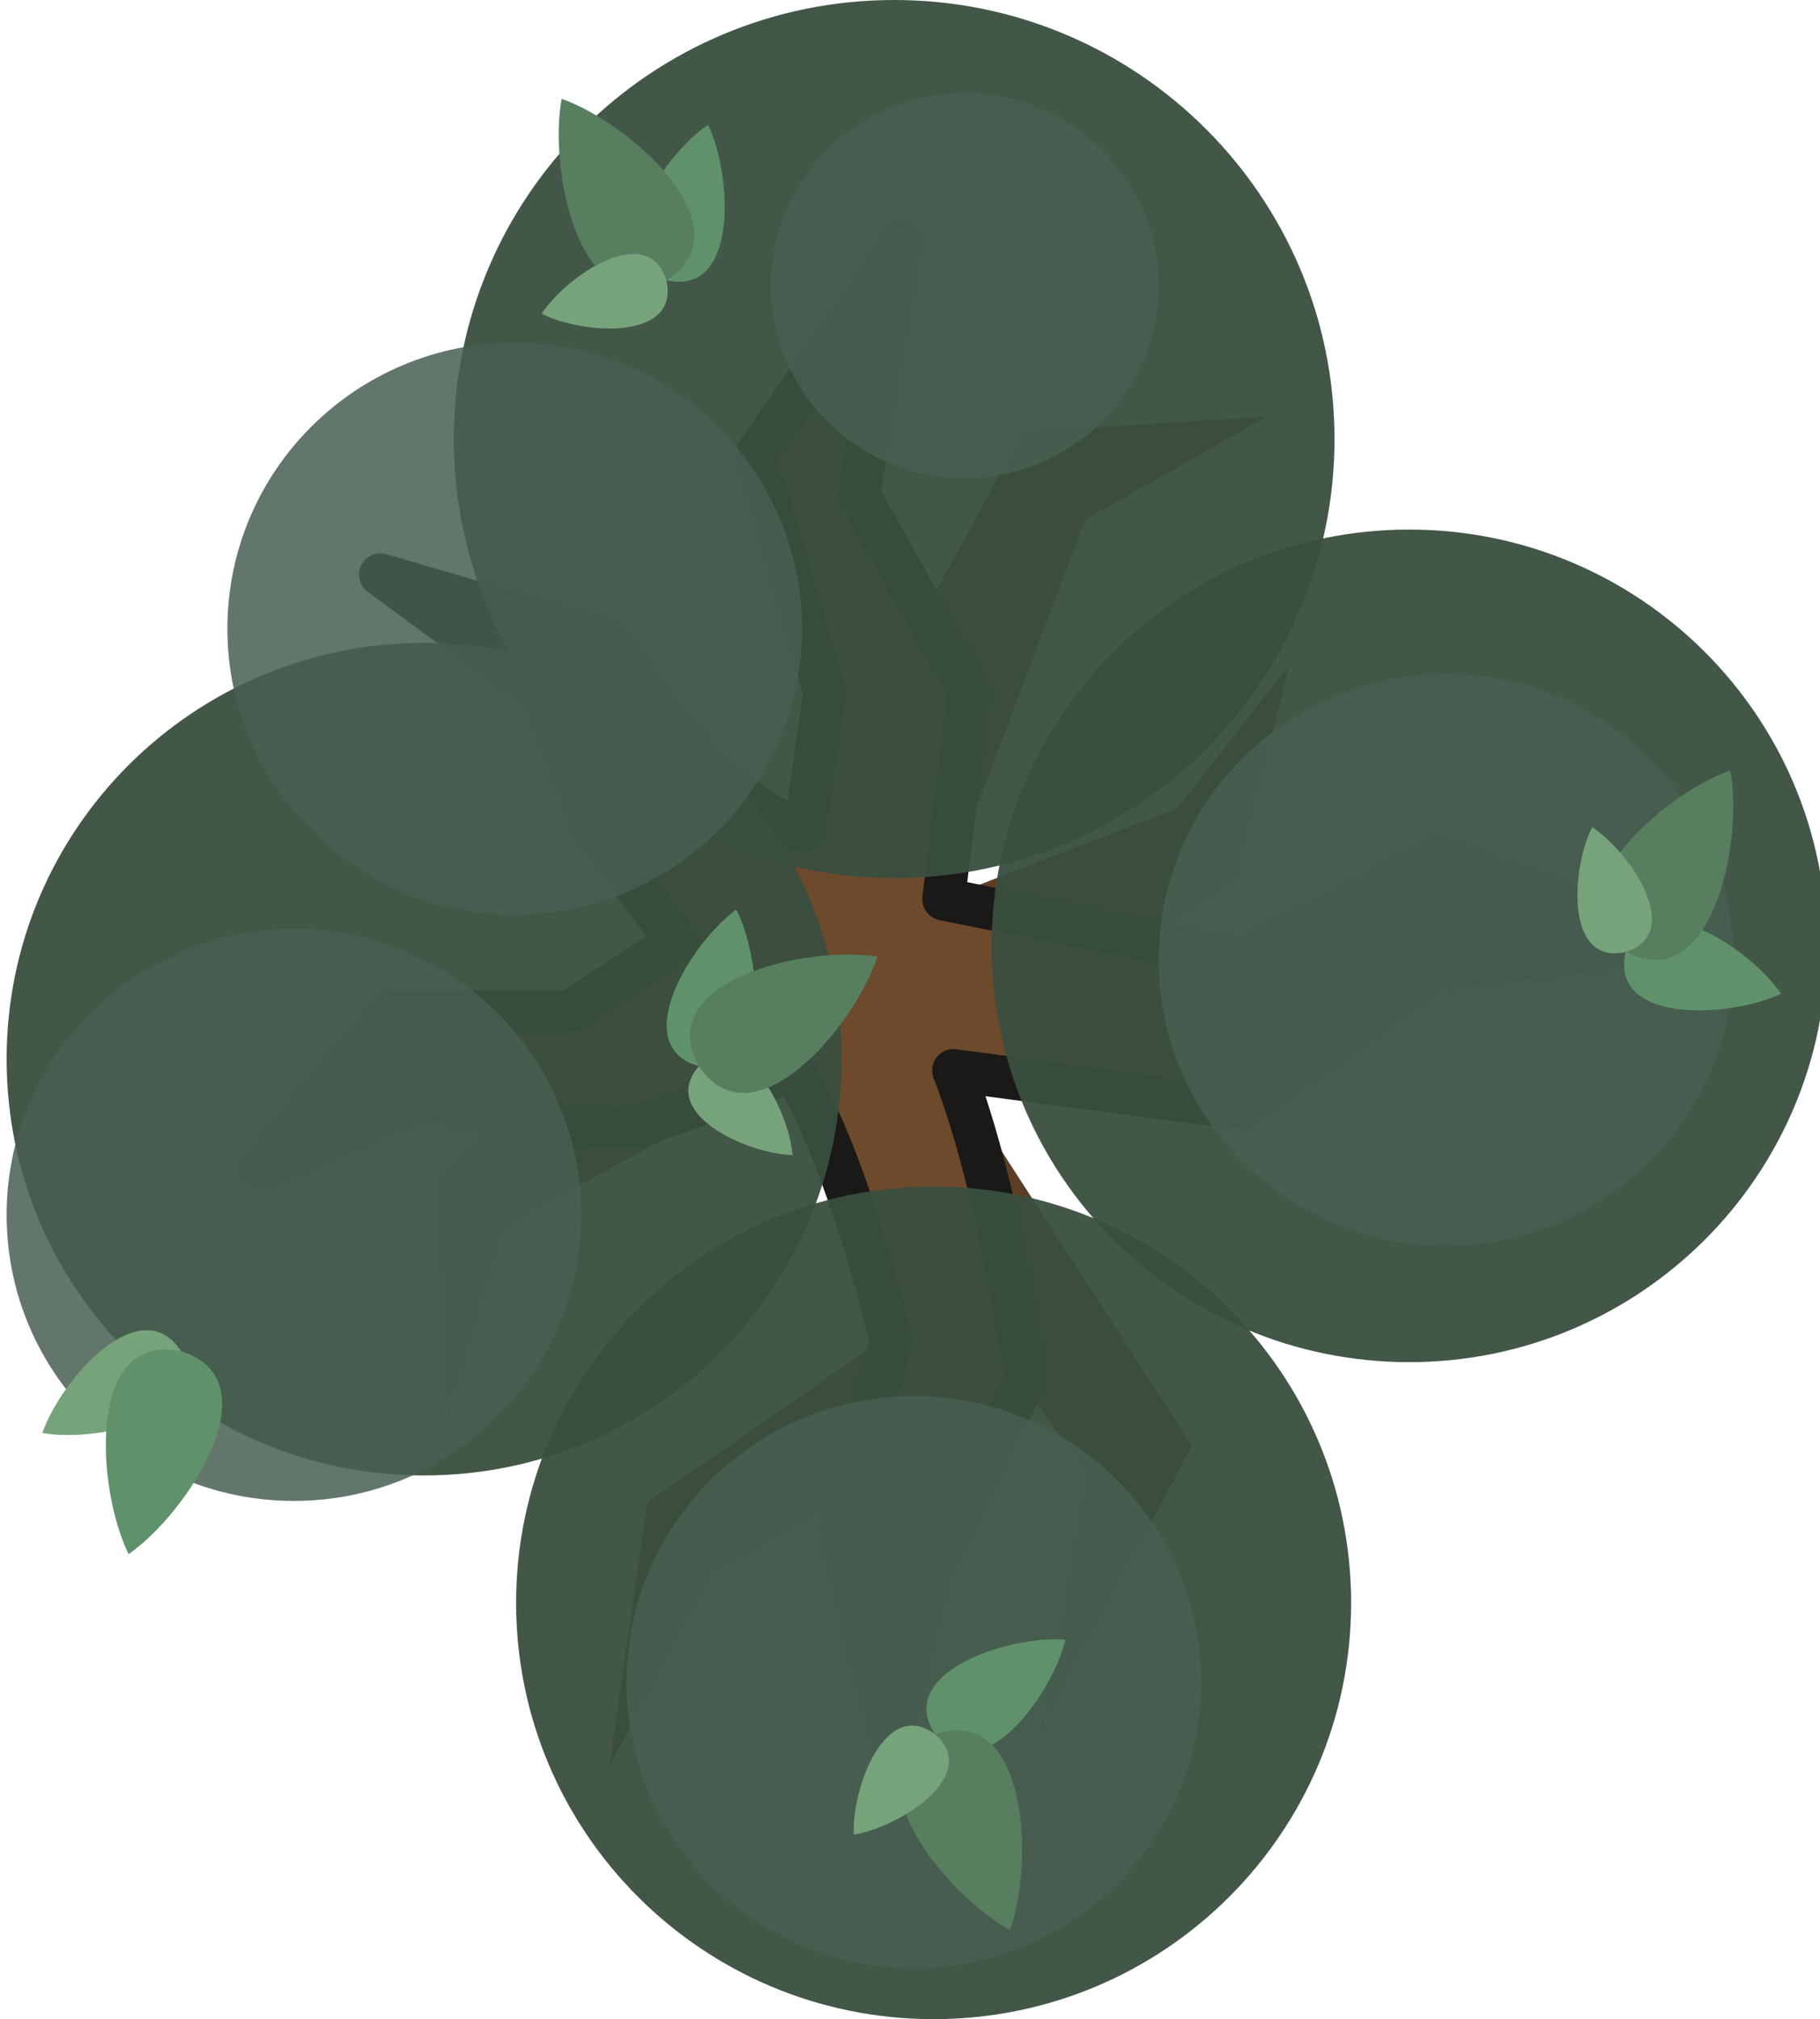 <?xml version="1.0" encoding="UTF-8" standalone="no"?>
<svg
   width="550"
   height="609.877"
   viewBox="0 0 550 609.877"
   fill="none"
   version="1.1"
   id="svg52"
   sodipodi:docname="tree_oak_1.svg"
   inkscape:version="1.1.2 (0a00cf5339, 2022-02-04)"
   xmlns:inkscape="http://www.inkscape.org/namespaces/inkscape"
   xmlns:sodipodi="http://sodipodi.sourceforge.net/DTD/sodipodi-0.dtd"
   xmlns="http://www.w3.org/2000/svg"
   xmlns:svg="http://www.w3.org/2000/svg">
  <defs
     id="defs56" />
  <sodipodi:namedview
     id="namedview54"
     pagecolor="#505050"
     bordercolor="#ffffff"
     borderopacity="1"
     inkscape:pageshadow="0"
     inkscape:pageopacity="0"
     inkscape:pagecheckerboard="1"
     showgrid="false"
     inkscape:zoom="1.5334507"
     inkscape:cx="151.94489"
     inkscape:cy="273.89208"
     inkscape:window-width="2560"
     inkscape:window-height="1372"
     inkscape:window-x="0"
     inkscape:window-y="0"
     inkscape:window-maximized="1"
     inkscape:current-layer="svg52"
     height="609.877px" />
  <g
     id="g898"
     transform="matrix(2.151,0,0,2.151,-2.302,2.8099607e-4)">
    <path
       d="m 144.763,60.644 -30.621,56.27 c 0,0 -11.052,9.289 -17.895,15.509 -13.815,12.556 -33.802,33.802 -33.802,33.802 L 64.036,199.43 72,172 112.353,150.318 127.663,186.307 92,211 86.703,247.945 101.5,220.5 c 0,0 18.866,-10.241 27.555,-15.9 9.24,-6.018 14.515,-11.93 14.515,-11.93 l 9.941,13.918 -6.362,36.784 L 168.5,203 134.224,149.921 174.985,123.277 182.143,93.452 166.5,113.5 133.429,126.259 153.511,73 179,58.5 Z"
       fill="#5b3e24"
       id="path2" />
    <path
       d="M 114.153,116.715 116.937,97.229 107.194,64.024 127.873,34 l -6.164,35.392 15.509,27.837 -3.579,29.029 42.153,8.55 27.24,-14.316 32.41,11.731 -32.41,3.977 -27.24,19.486 -40.761,-5.369 c 6.623,16.999 10.14,43.346 10.14,43.346 l -13.123,26.843 -5.766,24.456 -7.556,-30.024 7.556,-26.445 c 0,0 -5.562,-24.56 -13.72,-38.176 l -22.07,7.954 C 77.948,159.024 60.5,154 60.5,154 l -23,10 18.5,-21.921 h 25.147 l 15.111,-9.856 -11.731,-15.508 -7.516,-19.486 -22.5,-16.53 32.5,9.5 c 0,0 15,23.5 27.142,26.516 z"
       fill="#6d4a2c"
       stroke="#1b1917"
       stroke-width="6"
       stroke-miterlimit="16"
       stroke-linejoin="round"
       id="path4" />
    <path
       opacity="0.95"
       d="m 60.656,207.185 c 32.395,0 58.656,-26.172 58.656,-58.457 0,-32.285 -26.261,-58.457 -58.656,-58.457 C 28.261,90.271 2,116.443 2,148.728 c 0,32.285 26.261,58.457 58.656,58.457 z"
       fill="#3a4f3f"
       id="path6" />
    <path
       opacity="0.95"
       d="m 126.694,123.307 c 34.166,0 61.863,-27.604 61.863,-61.654 0,-34.05 -27.697,-61.654 -61.863,-61.654 -34.166,0 -61.863,27.603 -61.863,61.654 0,34.05 27.697,61.654 61.863,61.654 z"
       fill="#3a4f3f"
       id="path8" />
    <path
       opacity="0.95"
       d="m 132.236,283.537 c 32.395,0 58.656,-26.172 58.656,-58.457 0,-32.285 -26.261,-58.457 -58.656,-58.457 -32.395,0 -58.656,26.172 -58.656,58.457 0,32.285 26.261,58.457 58.656,58.457 z"
       fill="#3a4f3f"
       id="path10" />
    <path
       opacity="0.95"
       d="m 199.044,191.278 c 32.395,0 58.656,-26.172 58.656,-58.457 0,-32.285 -26.261,-58.457 -58.656,-58.457 -32.395,0 -58.656,26.172 -58.656,58.457 0,32.285 26.261,58.457 58.656,58.457 z"
       fill="#3a4f3f"
       id="path12" />
    <path
       opacity="0.85"
       d="m 73.381,128.446 c 22.292,0 40.363,-17.982 40.363,-40.164 0,-22.182 -18.071,-40.164 -40.363,-40.164 -22.292,0 -40.363,17.982 -40.363,40.164 0,22.182 18.071,40.164 40.363,40.164 z"
       fill="#485e52"
       id="path14" />
    <path
       opacity="0.85"
       d="m 129.452,276.378 c 22.292,0 40.363,-17.982 40.363,-40.164 0,-22.182 -18.071,-40.165 -40.363,-40.165 -22.292,0 -40.363,17.983 -40.363,40.165 0,22.182 18.071,40.164 40.363,40.164 z"
       fill="#485e52"
       id="path16" />
    <path
       opacity="0.85"
       d="m 204.214,174.973 c 22.292,0 40.363,-17.982 40.363,-40.164 0,-22.182 -18.071,-40.165 -40.363,-40.165 -22.292,0 -40.363,17.983 -40.363,40.165 0,22.182 18.071,40.164 40.363,40.164 z"
       fill="#485e52"
       id="path18" />
    <path
       opacity="0.85"
       d="m 136.611,67.141 c 15.044,0 27.24,-12.107 27.24,-27.041 0,-14.935 -12.196,-27.041 -27.24,-27.041 -15.045,0 -27.241,12.107 -27.241,27.041 0,14.934 12.196,27.041 27.241,27.041 z"
       fill="#485e52"
       id="path20" />
    <path
       opacity="0.85"
       d="m 42.363,210.763 c 22.292,0 40.363,-17.982 40.363,-40.164 0,-22.183 -18.071,-40.165 -40.363,-40.165 C 20.071,130.434 2,148.416 2,170.599 c 0,22.182 18.071,40.164 40.363,40.164 z"
       fill="#485e52"
       id="path22" />
    <path
       d="m 7.022,201.228 c 7.713,1.372 24.398,-2.236 19.494,-11.477 -5.7,-8.773 -16.953,4.063 -19.497,11.473 l -0.004,0.002 c 0.001,0 0.005,0.001 0.006,0.002 z"
       fill="#77a37a"
       id="path24" />
    <path
       d="m 19.141,218.24 0.002,-0.007 c 8.382,-5.825 20.435,-24.479 7.373,-28.482 -13.364,-2.84 -11.88,19.319 -7.379,28.48 l -0.002,0.007 c 7e-4,-0.001 0.003,-0.002 0.003,-0.003 5e-4,0.002 0.001,0.003 0.003,0.005 z"
       fill="#5f926a"
       id="path26" />
    <path
       d="m 150.76,230.247 c -1.824,7.619 -11.8,21.471 -18.312,13.283 -5.763,-8.731 10.501,-13.916 18.309,-13.287 l 0.004,-0.003 c 0,0.002 -0.001,0.006 -0.001,0.007 z"
       fill="#5f926a"
       id="path28" />
    <path
       d="m 142.973,271.011 -0.003,-0.006 c -8.982,-4.848 -23.052,-22.031 -10.522,-27.475 12.961,-4.322 13.973,17.865 10.528,27.472 l 0.003,0.007 c -0.001,-0.001 -0.003,-0.002 -0.004,-0.002 0,0.002 -0.001,0.003 -0.002,0.004 z"
       fill="#587e60"
       id="path30" />
    <path
       d="m 121.016,257.625 0.003,-0.004 c -0.314,-6.4 4.384,-19.327 11.429,-14.091 6.578,5.811 -5.099,13.079 -11.426,14.094 0,0 -0.004,0 -0.006,10e-4 z"
       fill="#77a37a"
       id="path32" />
    <path
       d="m 100.547,17.508 -10e-4,0.004 c -6.462,4.43 -15.829,18.701 -5.852,21.852 10.215,2.259 9.238,-14.784 5.857,-21.851 -0.001,-0.001 -0.003,-0.003 -0.004,-0.005 z"
       fill="#5f926a"
       id="path34" />
    <path
       d="m 79.977,13.881 0.004,0.006 C 78.088,23.917 82.573,45.669 94.693,39.365 106.213,32.02 89.618,17.26 79.986,13.884 L 79.982,13.878 c 10e-5,0.001 -2e-4,0.004 -4e-4,0.004 -0.002,-0.001 -0.003,-0.001 -0.005,-0.001 z"
       fill="#587e60"
       id="path36" />
    <path
       d="m 77.164,44.064 0.004,-0.001 c 5.717,2.894 19.437,3.868 17.525,-4.698 -2.628,-8.374 -14.022,-0.67 -17.526,4.694 -4e-4,6e-4 -0.002,0.004 -0.003,0.005 z"
       fill="#77a37a"
       id="path38" />
    <path
       d="m 104.52,127.723 c 3.569,6.975 5,23.985 -5.272,22 -10.057,-2.885 -1.073,-17.4 5.268,-22.001 l 0.001,-0.003 c 10e-4,0.001 0.003,0.004 0.004,0.004 z"
       fill="#5f926a"
       id="path40" />
    <path
       d="m 112.416,162.211 -0.003,-0.003 c -6.405,-0.181 -18.93,-5.866 -13.166,-12.484 6.303,-6.109 12.646,6.095 13.169,12.481 0,10e-4 0,0.004 0,0.006 z"
       fill="#77a37a"
       id="path42" />
    <path
       d="m 124.333,134.338 -0.008,0.003 c -3.118,9.719 -17.43,26.702 -25.079,15.383 -6.625,-11.949 14.999,-17.012 25.076,-15.388 l 0.007,-0.004 c 0,0.001 -10e-4,0.004 -10e-4,0.004 0.002,0 0.004,10e-4 0.005,0.002 z"
       fill="#587e60"
       id="path44" />
    <path
       d="m 251.3,139.535 c -4.43,-6.462 -18.701,-15.829 -21.852,-5.853 -2.259,10.215 14.783,9.239 21.851,5.858 l 0.003,0.001 c 0,-0.002 -0.002,-0.005 -0.002,-0.006 z"
       fill="#5f926a"
       id="path46" />
    <path
       d="m 244.159,108.195 -0.004,0.007 c -9.632,3.375 -26.228,18.135 -14.708,25.48 12.121,6.304 16.605,-15.448 14.713,-25.477 l 0.004,-0.007 c -10e-4,0.001 -0.003,0.002 -0.004,0.002 0,-0.002 -0.001,-0.003 -0.001,-0.005 z"
       fill="#587e60"
       id="path48" />
    <path
       d="m 224.748,116.153 0.001,0.004 c -2.894,5.716 -3.868,19.436 4.698,17.525 8.375,-2.628 0.671,-14.023 -4.694,-17.527 l -10e-4,-0.003 c 10e-4,-0.001 0,0 0,0 -0.001,-0.001 -0.003,0.002 -0.004,0.001 z"
       fill="#77a37a"
       id="path50" />
  </g>
</svg>
